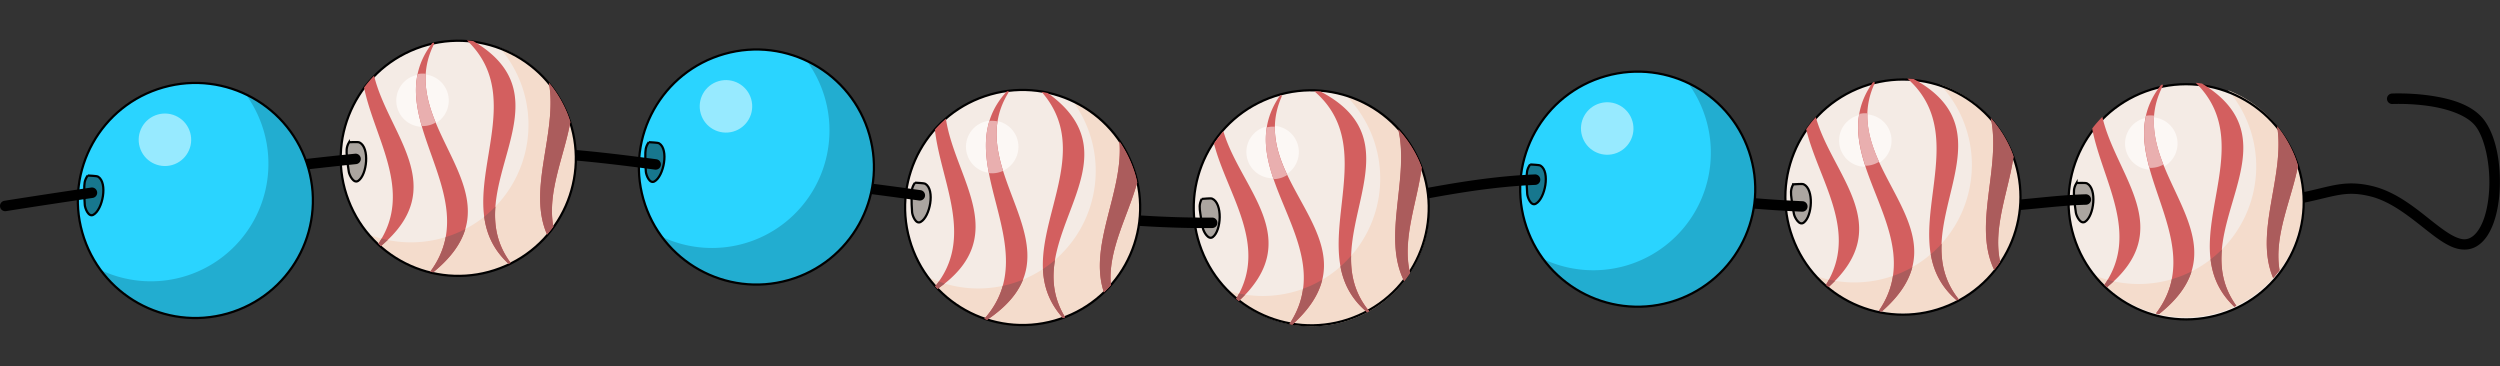 <?xml version="1.0" encoding="UTF-8"?>
<!-- Created with Inkscape (http://www.inkscape.org/) -->
<svg id="svg1361" width="133.06mm" height="19.498mm" version="1.1" viewBox="0 0 133.06 19.498" xmlns="http://www.w3.org/2000/svg">
 <rect x="0" y="0" width="133.06" height="19.498" fill="#333333" stroke="none"/>
 <g id="layer1" transform="translate(-2.838 -37.293)">
  <g id="g3318" transform="translate(20.76 -127.81)">
   <g id="g2781" transform="translate(-76.172 82.669)">
    <path id="path2775" d="m185.56 87.412a.279.279 0 00-.265.292.279.279 0 00.292.266s.882-.042 1.891.1c1.01.142 2.113.491 2.565 1.124.473.663.743 1.987.696 3.214-.024.614-.122 1.204-.289 1.676-.167.472-.404.815-.661.973-.256.157-.491.143-.83-.003-.339-.146-.743-.439-1.186-.787-.887-.696-1.944-1.611-3.252-1.928-.866-.21-1.499-.162-2.169-.023-.67.139-1.383.361-2.518.522a.279.279 0 00-.238.315.279.279 0 00.317.237c1.173-.167 1.923-.397 2.553-.528s1.134-.173 1.925.019c1.132.274 2.136 1.117 3.038 1.825.451.354.875.674 1.31.861.435.187.919.226 1.343-.033.423-.259.703-.72.896-1.263.192-.544.295-1.182.32-1.841.05-1.317-.191-2.708-.798-3.559-.628-.881-1.874-1.203-2.943-1.353-1.069-.15-1.996-.106-1.996-.106z" style="-inkscape-stroke:none;color:#000000;fill:#000000;stroke-linecap:round;stroke-linejoin:round;stroke-width:.744"/>
    <ellipse id="path1488-3-3-6-40-0-8-3-6-4-7-3" transform="matrix(-.939 .345 -.345 -.939 0 0)" cx="-131.71" cy="-147.62" rx="6.255" ry="6.255" style="fill:#f4ebe5;font-variation-settings:normal;paint-order:stroke fill markers;stop-color:#000000"/>
    <path id="path1488-2-5-7-2-05-8-6-1-1-07-6" d="m176.74 98.939a6.255 6.255 85.619 003.706-8.028 6.255 6.255 85.619 00-3.603-3.67 6.255 6.255 85.619 011.107 1.894 6.255 6.255 85.619 01-3.711 8.03 6.255 6.255 85.619 01-4.426-.041 6.255 6.255 85.619 006.923 1.817 6.255 6.255 85.619 00.005-.002z" style="fill:#f4dccc;font-variation-settings:normal;paint-order:stroke fill markers;stop-color:#000000"/>
    <ellipse id="path1538-3-0-0-6-0-2-8-7-6-5" transform="matrix(-.939 .345 -.345 -.939 0 0)" cx="-131.04" cy="-144.07" rx="1.397" ry="1.397" style="fill:#fcf8f5;font-variation-settings:normal;paint-order:stroke fill markers;stop-color:#000000"/>
    <ellipse id="path1488-0-5-3-11-8-4-5-9-0-0-47" transform="matrix(-.939 .345 -.345 -.939 0 0)" cx="-131.71" cy="-147.62" rx="6.255" ry="6.255" style="-inkscape-stroke:none;fill:none;font-variation-settings:normal;paint-order:stroke fill markers;stop-color:#000000;stroke-width:.119;stroke:#000000"/>
    <path id="path1651-4-7-49-8" d="m168.77 92.173c-.166.279-.147.467-.124.772.021.274.045.539.09.809.028.17.242.644.494.48.477-.312.642-1.757.098-2.039-.088-.046-.465-.014-.558-.021z" style="fill:#aba5a0;font-variation-settings:normal;paint-order:stroke fill markers;stop-color:#000000"/>
    <path id="path1651-5-0-0-9" d="m168.77 92.173c-.166.279-.147.467-.124.772.021.274.045.539.09.809.028.17.242.644.494.48.477-.312.642-1.757.098-2.039-.088-.046-.465-.014-.558-.021z" style="fill:none;font-variation-settings:normal;paint-order:stroke fill markers;stop-color:#000000;stroke-width:.119;stroke:#000000"/>
    <path id="path1920-05-69" d="m173.36 86.935a6.255 6.255 85.562 00-.087.018c-3.051 3.824 2.812 8.099-.275 12.162l.152.044c5.151-4.077-2.128-7.675.215-12.152zm1.755-.094c3.621 3.532-1.445 8.607 2.051 11.92a6.255 6.255 85.562 00.109-.055c-2.901-4.012 3.498-8.59-1.825-11.825a6.255 6.255 85.562 00-.335-.041zm-4.969 1.812a6.255 6.255 85.562 00-.542.622c.515 2.729 2.566 5.571.648 8.32a6.255 6.255 85.562 00.136.127c3.78-3.095.471-5.919-.242-9.068zm9.3.504c.434 2.647-1.242 5.646-.211 8.074a6.255 6.255 85.562 00.34-.414c-.313-1.85.638-3.759.981-5.557a6.255 6.255 85.562 00-.114-.35 6.255 6.255 85.562 00-.995-1.754z" style="-inkscape-stroke:none;color:#000000;fill:#d35f5f;stroke-width:.597"/>
    <path id="path1538-3-0-0-6-0-2-8-7-9-0-07" d="m172.64 88.576a1.397 1.397 85.629 00-.172.021c-.205.907-.071 1.833.184 2.771a1.397 1.397 85.629 00.545-.084 1.397 1.397 85.629 00.199-.092c-.335-.845-.566-1.708-.493-2.603a1.397 1.397 85.629 00-.263-.011z" style="fill:#e9afaf;font-variation-settings:normal;paint-order:stroke fill markers;stop-color:#000000"/>
    <path id="path1488-2-5-7-2-05-8-6-1-1-3-6-36" d="m179.45 89.157c.434 2.647-1.242 5.646-.211 8.074a6.255 6.255 85.562 00.34-.414c-.313-1.85.638-3.759.981-5.557a6.255 6.255 85.562 00-.114-.35 6.255 6.255 85.648 00-.156-.382 6.255 6.255 85.562 00-.13-.268 6.255 6.255 85.648 00-.049-.1 6.255 6.255 85.562 00-.164-.288 6.255 6.255 85.648 00-.038-.065 6.255 6.255 85.562 00-.204-.31 6.255 6.255 85.648 00-.015-.021 6.255 6.255 85.562 00-.237-.316 6.255 6.255 85.648 00-.002-.002zm-2.939 6.549a6.255 6.255 85.648 01-.603.532c.109.907.459 1.761 1.262 2.522a6.255 6.255 85.562 00.109-.055c-.706-.976-.86-1.985-.768-3zm-1.617 1.173a6.255 6.255 85.648 01-.656.285 6.255 6.255 85.648 01-.394.129c-.122.61-.383 1.218-.842 1.821l.152.044c.978-.774 1.508-1.531 1.74-2.28zm-4.462.445c-.054.089-.112.178-.174.267a6.255 6.255 85.648 00.136.129c.129-.105.248-.21.361-.315a6.255 6.255 85.648 01-.323-.081z" style="fill:#ab5c5c;font-variation-settings:normal;paint-order:stroke fill markers;stop-color:#000000"/>
    <path id="path7076" d="m169.26 92.774c-1.716.044-3.556.353-5.397.397a.279.279 0 00-.272.286.279.279 0 00.285.272c1.894-.045 3.74-.355 5.398-.397a.279.279 0 00.272-.286.279.279 0 00-.286-.272z" style="-inkscape-stroke:none;color:#000000;fill:#000000;stroke-linecap:round;stroke-linejoin:round;stroke-width:.744"/>
    <ellipse id="path1488-3-3-6-40-0-8-3-6-4-5-1" transform="matrix(-.921 .39 -.39 -.921 0 0)" cx="-110.65" cy="-147.75" rx="6.255" ry="6.255" style="fill:#f4ebe5;font-variation-settings:normal;paint-order:stroke fill markers;stop-color:#000000"/>
    <path id="path1488-2-5-7-2-05-8-6-1-1-07-7" d="m161.97 98.622a6.255 6.255 82.879 003.314-8.198 6.255 6.255 82.879 00-3.776-3.491 6.255 6.255 82.879 011.197 1.838 6.255 6.255 82.879 01-3.319 8.2 6.255 6.255 82.879 01-4.423.173 6.255 6.255 82.879 007.003 1.48 6.255 6.255 82.879 00.005-.002z" style="fill:#f4dccc;font-variation-settings:normal;paint-order:stroke fill markers;stop-color:#000000"/>
    <ellipse id="path1538-3-0-0-6-0-2-8-7-6-1" transform="matrix(-.921 .39 -.39 -.921 0 0)" cx="-109.98" cy="-144.2" rx="1.397" ry="1.397" style="fill:#fcf8f5;font-variation-settings:normal;paint-order:stroke fill markers;stop-color:#000000"/>
    <ellipse id="path1488-0-5-3-11-8-4-5-9-0-0-4-7" transform="matrix(-.921 .39 -.39 -.921 0 0)" cx="-110.65" cy="-147.75" rx="6.255" ry="6.255" style="-inkscape-stroke:none;fill:none;font-variation-settings:normal;paint-order:stroke fill markers;stop-color:#000000;stroke-width:.119;stroke:#000000"/>
    <path id="path1651-4-7-49-38" d="m153.69 92.249c-.152.286-.125.474-.087.777.034.273.071.536.129.804.036.168.273.632.517.455.461-.335.556-1.786-.001-2.042-.09-.041-.465.008-.558.005z" style="fill:#aba5a0;font-variation-settings:normal;paint-order:stroke fill markers;stop-color:#000000"/>
    <path id="path1651-5-0-8" d="m153.69 92.249c-.152.286-.125.474-.087.777.034.273.071.536.129.804.036.168.273.632.517.455.461-.335.556-1.786-.001-2.042-.09-.041-.465.008-.558.005z" style="fill:none;font-variation-settings:normal;paint-order:stroke fill markers;stop-color:#000000;stroke-width:.119;stroke:#000000"/>
    <path id="path1920-05-4" d="m158.02 86.795a6.255 6.255 82.792 00-.086.022c-2.862 3.967 3.2 7.953.313 12.162l.154.037c4.948-4.322-2.497-7.563-.373-12.148zm1.749-.179c3.787 3.353-1.027 8.666 2.625 11.807a6.255 6.255 82.792 00.106-.06c-3.092-3.867 3.078-8.749-2.394-11.723a6.255 6.255 82.792 00-.337-.024zm-4.875 2.05a6.255 6.255 82.792 00-.511.647c.646 2.701 2.832 5.44 1.049 8.279a6.255 6.255 82.792 00.142.12c3.626-3.274.185-5.935-.68-9.046zm9.313.054c.561 2.623-.968 5.699.179 8.075a6.255 6.255 82.792 00.319-.43c-.402-1.833.455-3.785.711-5.598a6.255 6.255 82.792 00-.131-.344 6.255 6.255 82.792 00-1.079-1.703z" style="-inkscape-stroke:none;color:#000000;fill:#d35f5f;stroke-width:.597"/>
    <path id="path1538-3-0-0-6-0-2-8-7-9-0-5" d="m157.38 88.469a1.397 1.397 82.86 00-.171.029c-.161.916.018 1.835.318 2.758a1.397 1.397 82.86 00.54-.111 1.397 1.397 82.86 00.195-.102c-.375-.828-.648-1.679-.619-2.576a1.397 1.397 82.86 00-.263.001z" style="fill:#e9afaf;font-variation-settings:normal;paint-order:stroke fill markers;stop-color:#000000"/>
    <path id="path1488-2-5-7-2-05-8-6-1-1-3-6-3-4" d="m164.21 88.72c.561 2.623-.968 5.699.179 8.075a6.255 6.255 82.792 00.319-.43c-.402-1.833.455-3.785.711-5.598a6.255 6.255 82.792 00-.131-.344 6.255 6.255 82.878 00-.174-.374 6.255 6.255 82.792 00-.143-.262 6.255 6.255 82.878 00-.054-.098 6.255 6.255 82.792 00-.177-.28 6.255 6.255 82.878 00-.041-.064 6.255 6.255 82.792 00-.219-.3 6.255 6.255 82.878 00-.016-.021 6.255 6.255 82.792 00-.252-.304 6.255 6.255 82.878 00-.002-.002zm-2.619 6.684a6.255 6.255 82.878 01-.577.561c.152.901.544 1.737 1.383 2.458a6.255 6.255 82.792 00.106-.06c-.752-.94-.955-1.941-.912-2.959zm-1.559 1.25a6.255 6.255 82.878 01-.642.317 6.255 6.255 82.878 01-.388.148c-.093.616-.324 1.235-.753 1.86l.154.037c.94-.821 1.432-1.602 1.628-2.362zm-4.436.66c-.05.092-.103.183-.16.275a6.255 6.255 82.878 00.142.122c.123-.111.238-.222.345-.332a6.255 6.255 82.878 01-.327-.065z" style="fill:#ab5c5c;font-variation-settings:normal;paint-order:stroke fill markers;stop-color:#000000"/>
    <path id="path7078" d="m150.95 92.918a.279.279 0 00-.305.25.279.279 0 00.25.305c1.053.103 2.148.177 3.268.228a.279.279 0 00.292-.266.279.279 0 00-.266-.292c-1.113-.051-2.198-.123-3.239-.225z" style="-inkscape-stroke:none;color:#000000;fill:#000000;stroke-linecap:round;stroke-linejoin:round;stroke-width:.744"/>
    <ellipse id="path1488-3-3-6-40-0-8-3-7" transform="matrix(-.962 .273 -.273 -.962 0 0)" cx="-114.64" cy="-128.69" rx="6.255" ry="6.255" style="fill:#2ad4ff;font-variation-settings:normal;paint-order:stroke fill markers;stop-color:#000000"/>
    <path id="path1488-2-5-7-2-05-8-6-1-35" d="m147.12 98.539a6.255 6.255.014 004.306-7.723 6.255 6.255.014 00-3.314-3.933 6.255 6.255.014 01.959 1.973 6.255 6.255.014 01-4.311 7.725 6.255 6.255.014 01-4.411-.378 6.255 6.255.014 006.765 2.338 6.255 6.255.014 00.005-.001z" style="fill:#22add0;font-variation-settings:normal;paint-order:stroke fill markers;stop-color:#000000"/>
    <ellipse id="path1538-3-0-0-6-0-2-8-42" transform="matrix(-.962 .273 -.273 -.962 0 0)" cx="-113.96" cy="-125.14" rx="1.397" ry="1.397" style="fill:#97eaff;font-variation-settings:normal;paint-order:stroke fill markers;stop-color:#000000"/>
    <ellipse id="path1488-0-5-3-11-8-4-5-9-894" transform="matrix(-.962 .273 -.273 -.962 0 0)" cx="-114.64" cy="-128.69" rx="6.255" ry="6.255" style="fill:none;font-variation-settings:normal;paint-order:stroke fill markers;stop-color:#000000;stroke-width:.119;stroke:#000000"/>
    <path id="path1651-4-22" d="m139.69 91.187c-.186.265-.183.454-.183.76 0 .275.004.541.028.814.015.171.193.661.456.516.499-.275.774-1.703.253-2.026-.085-.052-.462-.049-.555-.064z" style="fill:#17778e;font-variation-settings:normal;paint-order:stroke fill markers;stop-color:#000000"/>
    <path id="path1651-7" d="m139.69 91.187c-.186.265-.183.454-.183.76 0 .275.004.541.028.814.015.171.193.661.456.516.499-.275.774-1.703.253-2.026-.084-.052-.462-.049-.555-.064z" style="fill:none;font-variation-settings:normal;paint-order:stroke fill markers;stop-color:#000000;stroke-width:.119;stroke:#000000"/>
    <path id="path7070" d="m139.94 91.717c-2.14.091-4.135.419-6.196.805a.279.279 0 00-.224.326.279.279 0 00.327.222c2.053-.385 4.019-.706 6.116-.795a.279.279 0 00.268-.291.279.279 0 00-.291-.268z" style="-inkscape-stroke:none;color:#000000;fill:#000000;stroke-linecap:round;stroke-linejoin:round;stroke-width:.744"/>
    <ellipse id="path1488-3-3-6-40-0-8-3-6-4-4" transform="matrix(-.914 .405 -.405 -.914 0 0)" cx="-79.209" cy="-137.39" rx="6.255" ry="6.255" style="fill:#f4ebe5;font-variation-settings:normal;paint-order:stroke fill markers;stop-color:#000000"/>
    <path id="path1488-2-5-7-2-05-8-6-1-1-07-5-9" d="m130.6 99.261a6.255 6.255 81.931 003.181-8.25 6.255 6.255 81.931 00-3.832-3.43 6.255 6.255 81.931 011.226 1.819 6.255 6.255 81.931 01-3.186 8.252 6.255 6.255 81.931 01-4.42.244 6.255 6.255 81.931 007.026 1.367 6.255 6.255 81.931 00.005-.002z" style="fill:#f4dccc;font-variation-settings:normal;paint-order:stroke fill markers;stop-color:#000000"/>
    <ellipse id="path1538-3-0-0-6-0-2-8-7-6-7-3" transform="matrix(-.914 .405 -.405 -.914 0 0)" cx="-78.532" cy="-133.84" rx="1.397" ry="1.397" style="fill:#fcf8f5;font-variation-settings:normal;paint-order:stroke fill markers;stop-color:#000000"/>
    <ellipse id="path1488-0-5-3-11-8-4-5-9-0-0-1" transform="matrix(-.914 .405 -.405 -.914 0 0)" cx="-79.209" cy="-137.39" rx="6.255" ry="6.255" style="-inkscape-stroke:none;fill:none;font-variation-settings:normal;paint-order:stroke fill markers;stop-color:#000000;stroke-width:.119;stroke:#000000"/>
    <path id="path1651-4-7-49-5-6" d="m122.21 93.022c-.147.289-.117.476-.074.778.038.272.08.535.142.802.039.167.283.627.524.447.456-.342.528-1.794-.034-2.041-.091-.04-.465.016-.558.015z" style="fill:#aba5a0;font-variation-settings:normal;paint-order:stroke fill markers;stop-color:#000000"/>
    <path id="path1651-5-0-2-6" d="m122.21 93.022c-.147.289-.117.476-.074.778.038.272.08.535.142.802.039.167.283.627.524.447.456-.342.528-1.794-.034-2.041-.091-.04-.465.016-.558.015z" style="fill:none;font-variation-settings:normal;paint-order:stroke fill markers;stop-color:#000000;stroke-width:.119;stroke:#000000"/>
    <path id="path1920-05-6" d="m126.46 87.499a6.255 6.255 81.867 00-.086.023c-2.798 4.013 3.328 7.901.509 12.155l.154.035c4.878-4.401-2.619-7.522-.569-12.141zm1.745-.207c3.841 3.292-.887 8.682 2.815 11.764a6.255 6.255 81.867 00.105-.062c-3.154-3.817 2.937-8.797-2.583-11.683a6.255 6.255 81.867 00-.337-.019zm-4.841 2.128a6.255 6.255 81.867 00-.501.655c.69 2.691 2.92 5.394 1.182 8.261a6.255 6.255 81.867 00.144.118c3.573-3.332.089-5.937-.826-9.034zm9.313-.096c.603 2.613-.876 5.714.31 8.071a6.255 6.255 81.867 00.312-.435c-.432-1.826.394-3.792.621-5.608a6.255 6.255 81.867 00-.136-.342 6.255 6.255 81.867 00-1.106-1.686z" style="-inkscape-stroke:none;color:#000000;fill:#d35f5f;stroke-width:.597"/>
    <path id="path1538-3-0-0-6-0-2-8-7-9-0-0" d="m125.84 89.184a1.397 1.397 81.935 00-.171.032c-.146.919.048 1.834.362 2.753a1.397 1.397 81.935 00.538-.119 1.397 1.397 81.935 00.193-.105c-.388-.821-.675-1.668-.66-2.566a1.397 1.397 81.935 00-.263.005z" style="fill:#e9afaf;font-variation-settings:normal;paint-order:stroke fill markers;stop-color:#000000"/>
    <path id="path1488-2-5-7-2-05-8-6-1-1-3-6-67" d="m132.67 89.325c.603 2.613-.876 5.714.31 8.071a6.255 6.255 81.867 00.312-.435c-.432-1.826.394-3.792.621-5.608a6.255 6.255 81.867 00-.136-.342 6.255 6.255 81.954 00-.18-.371 6.255 6.255 81.867 00-.147-.259 6.255 6.255 81.954 00-.056-.097 6.255 6.255 81.867 00-.182-.277 6.255 6.255 81.954 00-.042-.063 6.255 6.255 81.867 00-.224-.297 6.255 6.255 81.954 00-.016-.02 6.255 6.255 81.867 00-.257-.3 6.255 6.255 81.954 00-.002-.002zm-2.511 6.725a6.255 6.255 81.954 01-.567.57c.167.898.572 1.728 1.422 2.436a6.255 6.255 81.867 00.105-.062c-.767-.928-.986-1.925-.96-2.944zm-1.538 1.274a6.255 6.255 81.954 01-.636.327 6.255 6.255 81.954 01-.385.154c-.083.617-.304 1.24-.722 1.872l.154.035c.926-.836 1.406-1.625 1.59-2.388zm-4.424.732c-.048.092-.1.185-.156.278a6.255 6.255 81.954 00.144.119c.122-.113.234-.226.34-.338a6.255 6.255 81.954 01-.328-.059z" style="fill:#ab5c5c;font-variation-settings:normal;paint-order:stroke fill markers;stop-color:#000000"/>
    <path id="path7080" d="m116.9 93.743a.279.279 0 00-.304.253.279.279 0 00.253.304c2.023.181 4.02.29 5.92.272a.279.279 0 00.276-.282.279.279 0 00-.282-.276c-1.874.018-3.853-.091-5.863-.27z" style="-inkscape-stroke:none;color:#000000;fill:#000000;stroke-linecap:round;stroke-linejoin:round;stroke-width:.744"/>
    <ellipse id="path1488-3-3-6-40-0-8-3-6-4-8-8-6" transform="matrix(-.962 .273 -.273 -.962 0 0)" cx="-82.88" cy="-120.69" rx="6.255" ry="6.255" style="fill:#f4ebe5;font-variation-settings:normal;paint-order:stroke fill markers;stop-color:#000000"/>
    <path id="path1488-2-5-7-2-05-8-6-1-1-07-1" d="m114.38 99.508a6.255 6.255 89.995 004.306-7.723 6.255 6.255 89.995 00-3.314-3.933 6.255 6.255 89.995 01.959 1.973 6.255 6.255 89.995 01-4.311 7.725 6.255 6.255 89.995 01-4.411-.378 6.255 6.255 89.995 006.765 2.338 6.255 6.255 89.995 00.005-.001z" style="fill:#f4dccc;font-variation-settings:normal;paint-order:stroke fill markers;stop-color:#000000"/>
    <ellipse id="path1538-3-0-0-6-0-2-8-7-6-2-1" transform="matrix(-.962 .273 -.273 -.962 0 0)" cx="-82.204" cy="-117.14" rx="1.397" ry="1.397" style="fill:#fcf8f5;font-variation-settings:normal;paint-order:stroke fill markers;stop-color:#000000"/>
    <ellipse id="path1488-0-5-3-11-8-4-5-9-0-0-6" transform="matrix(-.962 .273 -.273 -.962 0 0)" cx="-82.88" cy="-120.69" rx="6.255" ry="6.255" style="-inkscape-stroke:none;fill:none;font-variation-settings:normal;paint-order:stroke fill markers;stop-color:#000000;stroke-width:.119;stroke:#000000"/>
    <path id="path1651-4-7-49-3" d="m106.95 92.157c-.186.265-.183.454-.183.76 0 .275.004.541.028.814.015.171.193.661.456.516.499-.275.774-1.703.253-2.026-.084-.052-.462-.049-.555-.064z" style="fill:#aba5a0;font-variation-settings:normal;paint-order:stroke fill markers;stop-color:#000000"/>
    <path id="path1651-5-0-5" d="m106.95 92.157c-.186.265-.183.454-.183.76 0 .275.004.541.028.814.015.171.193.661.456.516.499-.275.774-1.703.253-2.026-.084-.052-.462-.049-.555-.064z" style="fill:none;font-variation-settings:normal;paint-order:stroke fill markers;stop-color:#000000;stroke-width:.119;stroke:#000000"/>
    <path id="path1920-05-9" d="m111.93 87.283a6.255 6.255 89.921 00-.088.011c-3.333 3.581 2.188 8.289-1.199 12.106l.148.056c5.446-3.674-1.539-7.815 1.138-12.101zm1.757.039c3.342 3.797-2.095 8.472 1.139 12.042a6.255 6.255 89.921 00.113-.046c-2.588-4.221 4.14-8.299-.921-11.93a6.255 6.255 89.921 00-.331-.066zm-5.092 1.429a6.255 6.255 89.921 00-.587.579c.306 2.761 2.135 5.75.013 8.345a6.255 6.255 89.921 00.126.137c4.005-2.799.92-5.866.448-9.06zm9.234 1.21c.231 2.672-1.667 5.535-.824 8.035a6.255 6.255 89.921 00.37-.387c-.172-1.868.921-3.699 1.4-5.466a6.255 6.255 89.921 00-.087-.357 6.255 6.255 89.921 00-.859-1.824z" style="-inkscape-stroke:none;color:#000000;fill:#d35f5f;stroke-width:.597"/>
    <path id="path1538-3-0-0-6-0-2-8-7-9-0-8" d="m111.08 88.864a1.397 1.397 89.989 00-.173.008c-.273.889-.21 1.823-.027 2.776a1.397 1.397 89.989 00.55-.043 1.397 1.397 89.989 00.206-.077c-.269-.868-.434-1.746-.294-2.633a1.397 1.397 89.989 00-.261-.031z" style="fill:#e9afaf;font-variation-settings:normal;paint-order:stroke fill markers;stop-color:#000000"/>
    <path id="path1488-2-5-7-2-05-8-6-1-1-3-6-6" d="m117.83 89.961c.231 2.672-1.667 5.535-.824 8.035a6.255 6.255 89.921 00.37-.387c-.172-1.868.921-3.699 1.4-5.466a6.255 6.255 89.921 00-.087-.357 6.255 6.255.007 00-.126-.392 6.255 6.255 89.921 00-.109-.278 6.255 6.255.007 00-.042-.104 6.255 6.255 89.921 00-.141-.3 6.255 6.255.007 00-.033-.068 6.255 6.255 89.921 00-.18-.325 6.255 6.255.007 00-.013-.022 6.255 6.255 89.921 00-.213-.333 6.255 6.255.007 00-.002-.002zm-3.428 6.307a6.255 6.255.007 01-.642.485c.04.913.324 1.791 1.067 2.611a6.255 6.255 89.921 00.113-.046c-.629-1.026-.707-2.045-.538-3.05zm-1.702 1.046a6.255 6.255.007 01-.676.235 6.255 6.255.007 01-.403.099c-.168.599-.475 1.186-.978 1.752l.148.056c1.034-.698 1.62-1.412 1.909-2.142zm-4.483.105c-.06.085-.125.169-.193.253a6.255 6.255.007 00.126.138c.136-.095.263-.191.384-.287a6.255 6.255.007 01-.316-.105z" style="fill:#ab5c5c;font-variation-settings:normal;paint-order:stroke fill markers;stop-color:#000000"/>
    <path id="path7072" d="m100.72 91.775a.279.279 0 00-.301.254.279.279 0 00.254.301c1.945.162 4.155.455 6.496.776a.279.279 0 00.314-.238.279.279 0 00-.238-.314c-2.342-.322-4.559-.615-6.525-.779z" style="-inkscape-stroke:none;color:#000000;fill:#000000;stroke-linecap:round;stroke-linejoin:round;stroke-width:.744"/>
    <ellipse id="path1488-3-3-6-40-0-8-3-3" transform="matrix(-.962 .273 -.273 -.962 0 0)" cx="-69.836" cy="-114.75" rx="6.255" ry="6.255" style="fill:#2ad4ff;font-variation-settings:normal;paint-order:stroke fill markers;stop-color:#000000"/>
    <path id="path1488-2-5-7-2-05-8-6-1-19" d="m100.21 97.353a6.255 6.255.014 004.306-7.723 6.255 6.255.014 00-3.314-3.933 6.255 6.255.014 01.959 1.973 6.255 6.255.014 01-4.311 7.725 6.255 6.255.014 01-4.411-.378 6.255 6.255.014 006.765 2.338 6.255 6.255.014 00.005-.001z" style="fill:#22add0;font-variation-settings:normal;paint-order:stroke fill markers;stop-color:#000000"/>
    <ellipse id="path1538-3-0-0-6-0-2-8-8-1" transform="matrix(-.962 .273 -.273 -.962 0 0)" cx="-69.159" cy="-111.2" rx="1.397" ry="1.397" style="fill:#97eaff;font-variation-settings:normal;paint-order:stroke fill markers;stop-color:#000000"/>
    <ellipse id="path1488-0-5-3-11-8-4-5-9-8" transform="matrix(-.962 .273 -.273 -.962 0 0)" cx="-69.836" cy="-114.75" rx="6.255" ry="6.255" style="fill:none;font-variation-settings:normal;paint-order:stroke fill markers;stop-color:#000000;stroke-width:.119;stroke:#000000"/>
    <path id="path1651-4-8-9" d="m92.78 90.001c-.186.265-.183.454-.183.76 0 .275.004.541.028.814.015.171.193.661.456.516.499-.275.774-1.703.253-2.026-.084-.052-.462-.049-.555-.064z" style="fill:#17778e;font-variation-settings:normal;paint-order:stroke fill markers;stop-color:#000000"/>
    <path id="path1651-2-4" d="m92.78 90.001c-.186.265-.183.454-.183.76 0 .275.004.541.028.814.015.171.193.661.456.516.499-.275.774-1.703.253-2.026-.084-.052-.462-.049-.555-.064z" style="fill:none;font-variation-settings:normal;paint-order:stroke fill markers;stop-color:#000000;stroke-width:.119;stroke:#000000"/>
    <path id="path7066" d="m83.018 90.208a.279.279 0 00-.275.283.279.279 0 00.283.275c4.05-.06 6.923.281 10.085.696a.279.279 0 00.313-.24.279.279 0 00-.24-.313c-3.167-.416-6.081-.763-10.167-.702z" style="-inkscape-stroke:none;color:#000000;fill:#000000;stroke-linecap:round;stroke-linejoin:round;stroke-width:.744"/>
    <ellipse id="path1488-3-3-6-40-0-8-3-6-4-1" transform="matrix(-.934 .358 -.358 -.934 0 0)" cx="-44.636" cy="-114.39" rx="6.255" ry="6.255" style="fill:#f4ebe5;font-variation-settings:normal;paint-order:stroke fill markers;stop-color:#000000"/>
    <path id="path1488-2-5-7-2-05-8-6-1-1-07-20" d="m84.889 96.658a6.255 6.255 84.829 003.595-8.079 6.255 6.255 84.829 00-3.654-3.62 6.255 6.255 84.829 011.133 1.879 6.255 6.255 84.829 01-3.6 8.08 6.255 6.255 84.829 01-4.427.02 6.255 6.255 84.829 006.948 1.721 6.255 6.255 84.829 00.005-.002z" style="fill:#f4dccc;font-variation-settings:normal;paint-order:stroke fill markers;stop-color:#000000"/>
    <ellipse id="path1538-3-0-0-6-0-2-8-7-6-9" transform="matrix(-.934 .358 -.358 -.934 0 0)" cx="-43.959" cy="-110.84" rx="1.397" ry="1.397" style="fill:#fcf8f5;font-variation-settings:normal;paint-order:stroke fill markers;stop-color:#000000"/>
    <ellipse id="path1488-0-5-3-11-8-4-5-9-0-0-8" transform="matrix(-.934 .358 -.358 -.934 0 0)" cx="-44.636" cy="-114.39" rx="6.255" ry="6.255" style="-inkscape-stroke:none;fill:none;font-variation-settings:normal;paint-order:stroke fill markers;stop-color:#000000;stroke-width:.119;stroke:#000000"/>
    <path id="path1651-4-7-49-386" d="m76.829 90.003c-.162.281-.141.469-.114.774.025.274.053.538.101.808.03.169.251.641.501.473.472-.319.618-1.766.07-2.04-.089-.045-.465-.008-.558-.014z" style="fill:#aba5a0;font-variation-settings:normal;paint-order:stroke fill markers;stop-color:#000000"/>
    <path id="path1651-5-0-1" d="m76.829 90.003c-.162.281-.141.469-.114.774.025.274.053.538.101.808.03.169.251.641.501.473.472-.319.618-1.766.07-2.04-.089-.045-.465-.008-.558-.014z" style="fill:none;font-variation-settings:normal;paint-order:stroke fill markers;stop-color:#000000;stroke-width:.119;stroke:#000000"/>
    <path id="path1920-05-27" d="m81.349 84.702a6.255 6.255 84.77 00-.087.019c-2.998 3.866 2.923 8.059-.107 12.165l.152.042c5.094-4.148-2.234-7.645.047-12.154zm1.754-.118c3.669 3.482-1.326 8.626 2.216 11.891a6.255 6.255 84.77 00.108-.056c-2.956-3.971 3.379-8.637-1.988-11.799a6.255 6.255 84.77 00-.336-.036zm-4.943 1.88a6.255 6.255 84.77 00-.533.629c.553 2.722 2.643 5.535.762 8.31a6.255 6.255 84.77 00.138.125c3.737-3.147.389-5.925-.367-9.064zm9.306.376c.47 2.641-1.164 5.662-.099 8.076a6.255 6.255 84.77 00.334-.419c-.339-1.845.586-3.767.904-5.57a6.255 6.255 84.77 00-.119-.348 6.255 6.255 84.77 00-1.02-1.74z" style="-inkscape-stroke:none;color:#000000;fill:#d35f5f;stroke-width:.597"/>
    <path id="path1538-3-0-0-6-0-2-8-7-9-0-7" d="m80.647 86.353a1.397 1.397 84.838 00-.172.023c-.193.91-.045 1.834.223 2.768a1.397 1.397 84.838 00.543-.092 1.397 1.397 84.838 00.198-.095c-.346-.84-.589-1.7-.529-2.596a1.397 1.397 84.838 00-.263-.008z" style="fill:#e9afaf;font-variation-settings:normal;paint-order:stroke fill markers;stop-color:#000000"/>
    <path id="path1488-2-5-7-2-05-8-6-1-1-3-6-8-4" d="m87.465 86.84c.47 2.641-1.164 5.662-.099 8.076a6.255 6.255 84.77 00.334-.419c-.339-1.845.586-3.767.904-5.57a6.255 6.255 84.77 00-.119-.348 6.255 6.255 84.857 00-.161-.379 6.255 6.255 84.77 00-.134-.267 6.255 6.255 84.857 00-.051-.099 6.255 6.255 84.77 00-.168-.286 6.255 6.255 84.857 00-.039-.065 6.255 6.255 84.77 00-.209-.308 6.255 6.255 84.857 00-.015-.021 6.255 6.255 84.77 00-.242-.312 6.255 6.255 84.857 00-.002-.002zm-2.848 6.589a6.255 6.255 84.857 01-.596.541c.121.905.483 1.755 1.297 2.505a6.255 6.255 84.77 00.108-.056c-.719-.966-.888-1.973-.809-2.989zm-1.601 1.195a6.255 6.255 84.857 01-.652.294 6.255 6.255 84.857 01-.393.134c-.114.612-.367 1.224-.816 1.833l.152.042c.967-.788 1.486-1.552 1.709-2.304zm-4.456.507c-.053.09-.109.18-.17.27a6.255 6.255 84.857 00.138.127c.127-.107.245-.214.356-.32a6.255 6.255 84.857 01-.324-.076z" style="fill:#ab5c5c;font-variation-settings:normal;paint-order:stroke fill markers;stop-color:#000000"/>
    <path id="path7068" d="m77.146 90.615c-1.148.115-2.351.248-3.569.393a.279.279 0 00-.244.311.279.279 0 00.31.244c1.215-.144 2.415-.278 3.559-.393a.279.279 0 00.25-.307.279.279 0 00-.305-.249z" style="-inkscape-stroke:none;color:#000000;fill:#000000;stroke-linecap:round;stroke-linejoin:round;stroke-width:.744"/>
    <ellipse id="path1488-3-3-6-40-0-8-3-0-0" transform="matrix(-.962 .273 -.273 -.962 0 0)" cx="-40.623" cy="-108.31" rx="6.255" ry="6.255" style="fill:#2ad4ff;font-variation-settings:normal;paint-order:stroke fill markers;stop-color:#000000"/>
    <path id="path1488-2-5-7-2-05-8-6-1-3-4" d="m70.348 99.127a6.255 6.255.014 004.306-7.723 6.255 6.255.014 00-3.314-3.933 6.255 6.255.014 01.959 1.973 6.255 6.255.014 01-4.311 7.725 6.255 6.255.014 01-4.411-.378 6.255 6.255.014 006.765 2.338 6.255 6.255.014 00.005-.001z" style="fill:#22add0;font-variation-settings:normal;paint-order:stroke fill markers;stop-color:#000000"/>
    <ellipse id="path1538-3-0-0-6-0-2-8-0-1" transform="matrix(-.962 .273 -.273 -.962 0 0)" cx="-39.947" cy="-104.76" rx="1.397" ry="1.397" style="fill:#97eaff;font-variation-settings:normal;paint-order:stroke fill markers;stop-color:#000000"/>
    <ellipse id="path1488-0-5-3-11-8-4-5-9-89" transform="matrix(-.962 .273 -.273 -.962 0 0)" cx="-40.623" cy="-108.31" rx="6.255" ry="6.255" style="fill:none;font-variation-settings:normal;paint-order:stroke fill markers;stop-color:#000000;stroke-width:.119;stroke:#000000"/>
    <path id="path1651-4-5-7" d="m62.918 91.775c-.186.265-.183.454-.183.76 0 .275.004.541.028.814.015.171.193.661.456.516.499-.275.774-1.703.253-2.026-.084-.052-.462-.049-.555-.064z" style="fill:#17778e;font-variation-settings:normal;paint-order:stroke fill markers;stop-color:#000000"/>
    <path id="path1651-1-1" d="m62.918 91.775c-.186.265-.183.454-.183.76 0 .275.004.541.028.814.015.171.193.661.456.516.499-.275.774-1.703.253-2.026-.084-.052-.462-.049-.555-.064z" style="fill:none;font-variation-settings:normal;paint-order:stroke fill markers;stop-color:#000000;stroke-width:.119;stroke:#000000"/>
    <path id="path7074" d="m63.102 92.416c-2.752.405-4.616.704-4.616.704a.279.279 0 00-.233.318.279.279 0 00.32.233s1.861-.298 4.61-.702a.279.279 0 00.236-.317.279.279 0 00-.317-.236z" style="-inkscape-stroke:none;color:#000000;fill:#000000;stroke-linecap:round;stroke-linejoin:round;stroke-width:.744"/>
   </g>
  </g>
 </g>
</svg>
